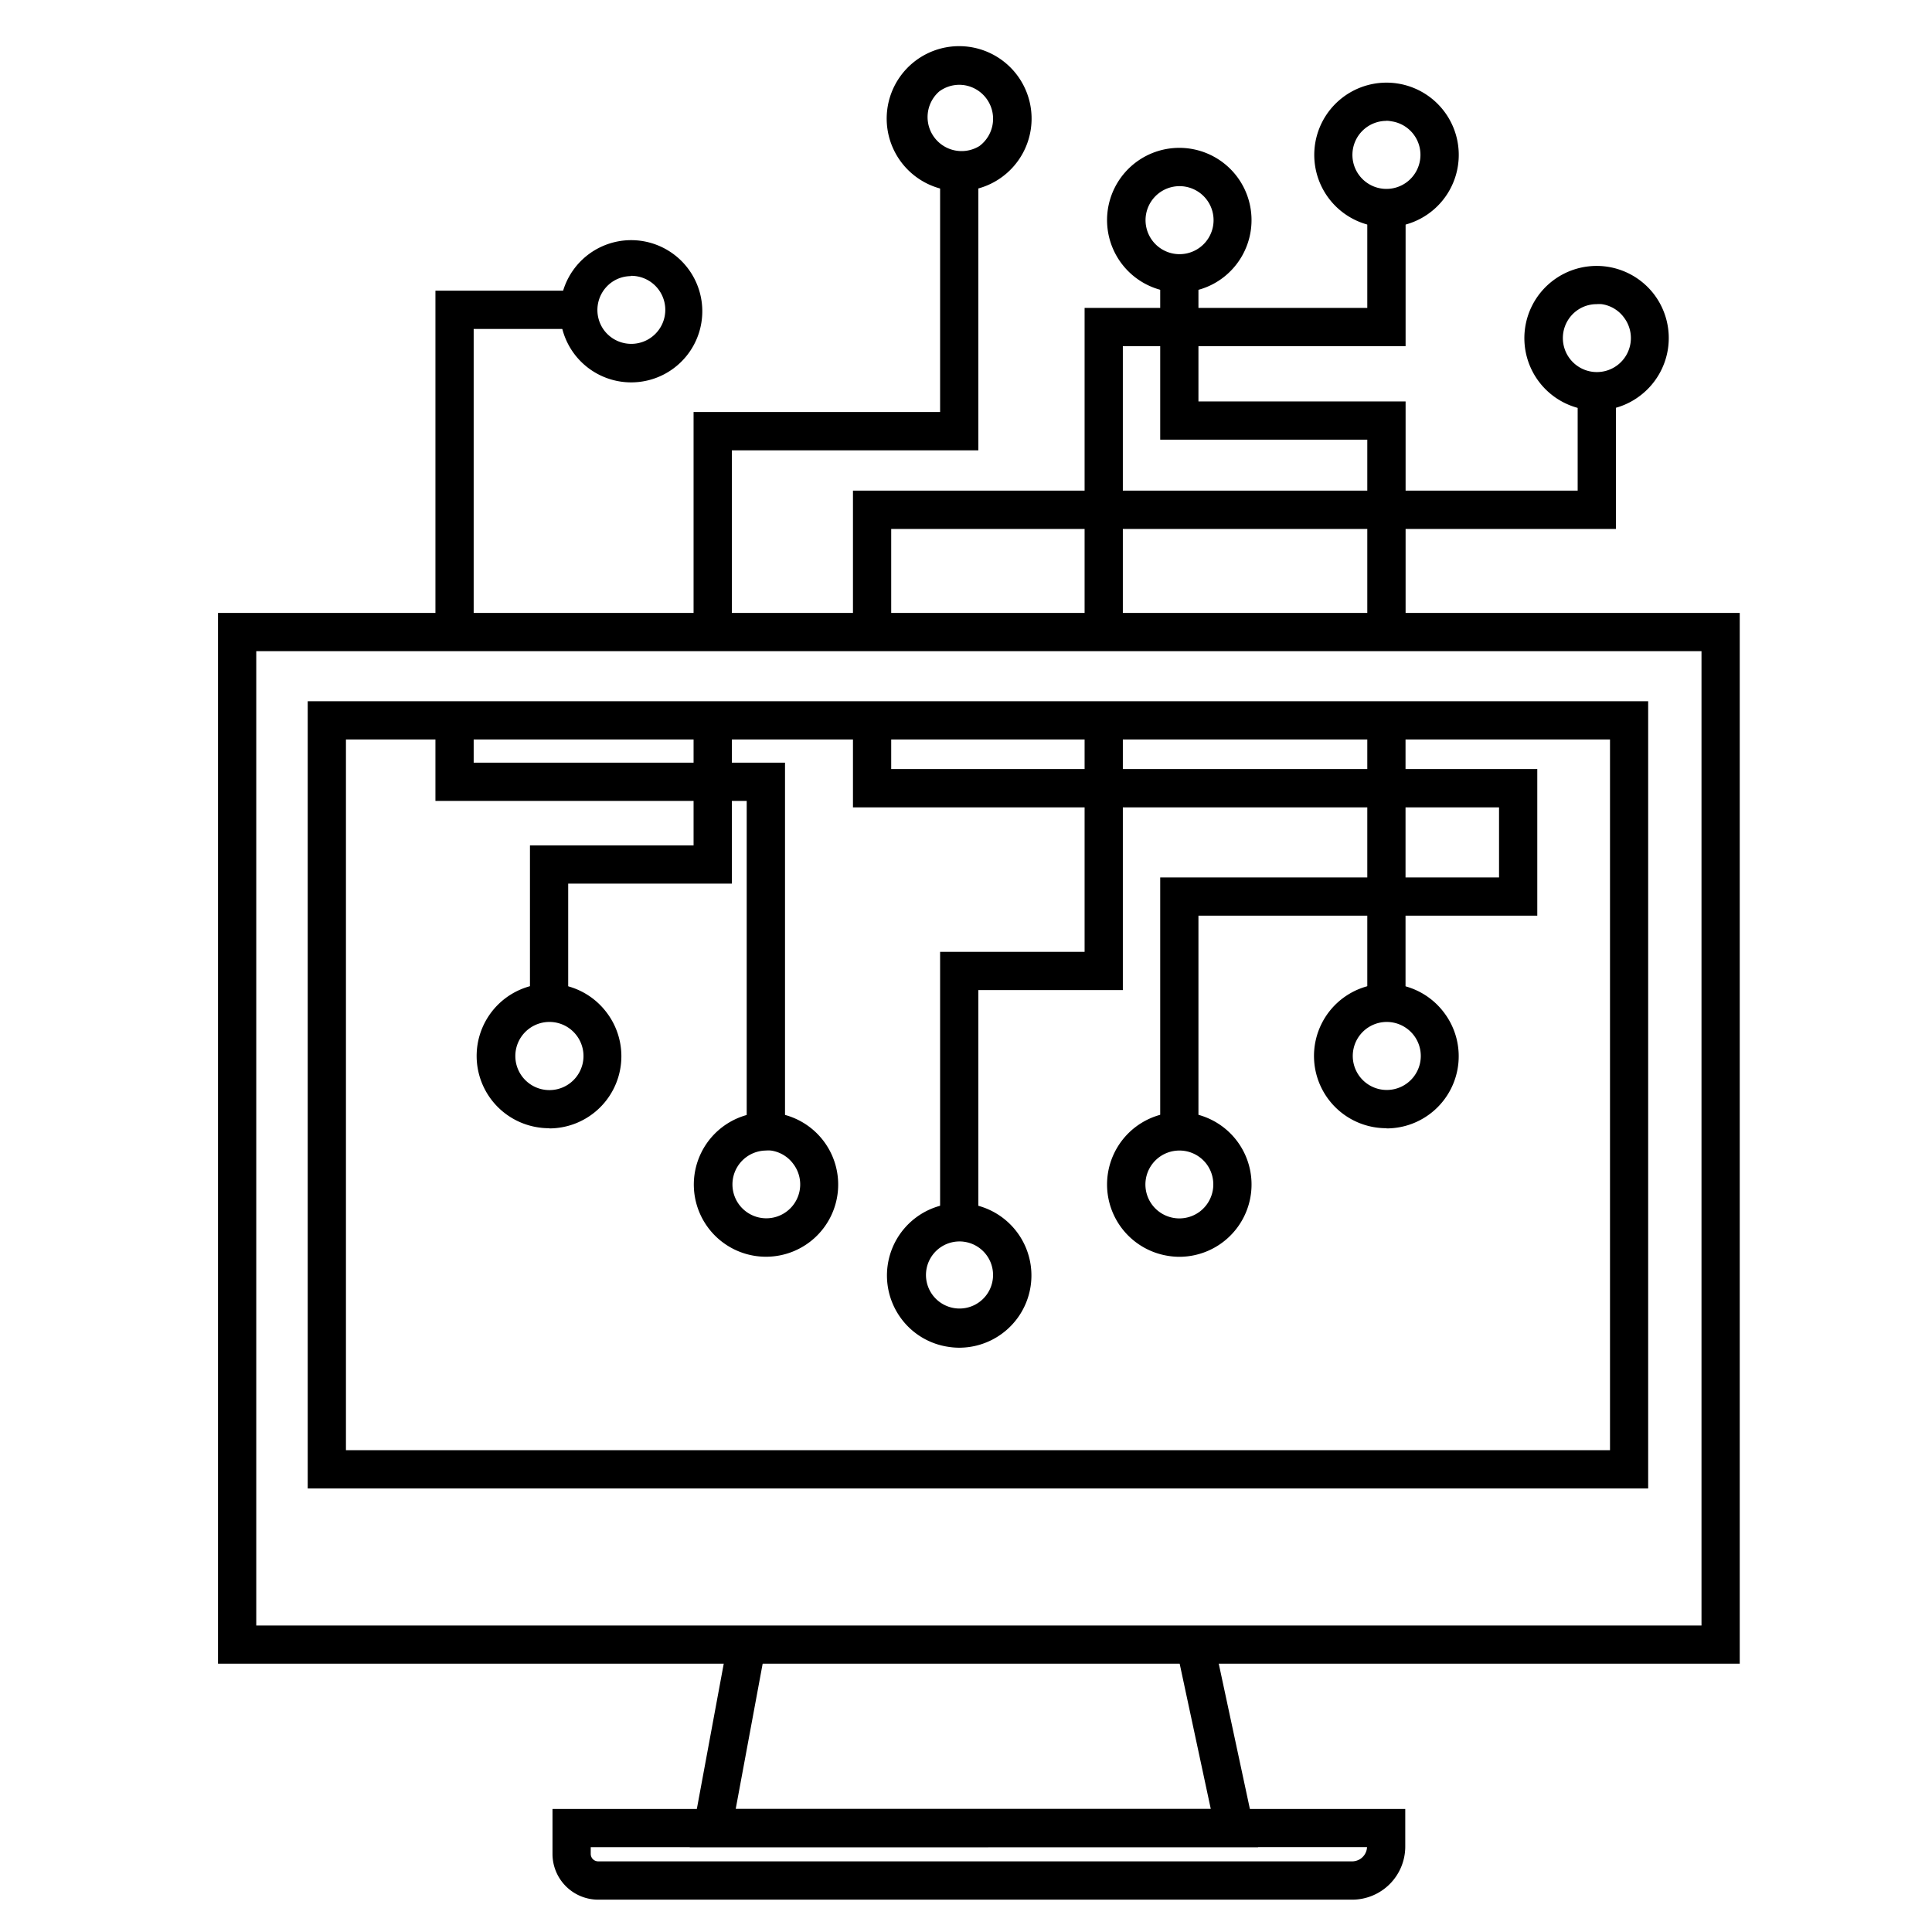 <svg xmlns="http://www.w3.org/2000/svg" viewBox="0 0 288 288"><defs><style>.a{fill:#000000}</style></defs><title>Network</title><path class="a" d="M259.34 248H32.5V91.37h226.84zM38.2 242.31h215.44V97.07H38.2zM201.57 283.18H89.17a6.82 6.82 0 0 1-6.81-6.81v-6.71h127.12v5.6a7.92 7.92 0 0 1-7.91 7.92zm-113.51-7.82v1a1.11 1.11 0 0 0 1.11 1.11h112.4a2.22 2.22 0 0 0 2.21-2.12z"/><path class="a" d="M81.88 168.18a10.27 10.27 0 0 1-1.57-.11A10.77 10.77 0 1 1 90.48 151a10.76 10.76 0 0 1-8.6 17.21zm0-15.84a5.08 5.08 0 1 0 4.06 2 5.06 5.06 0 0 0-4.09-2zM206.69 168.18A10.77 10.77 0 1 1 215.3 151a10.76 10.76 0 0 1-8.61 17.21zm0-15.84a5.07 5.07 0 1 0 4.07 2 5.09 5.09 0 0 0-4.09-2zM114.18 187.34a10.76 10.76 0 1 1 8.62-17.21 10.76 10.76 0 0 1-8.61 17.21zm0-15.83a5.05 5.05 0 1 0 4.08 2 5 5 0 0 0-3.34-2 4.53 4.53 0 0 0-.77 0zM175.82 187.35a10.25 10.25 0 0 1-1.56-.12 10.77 10.77 0 1 1 10.17-17.1 10.78 10.78 0 0 1-8.61 17.22zm0-15.84a5.06 5.06 0 0 0-4.06 8.1 5.07 5.07 0 0 0 7.09 1 5.08 5.08 0 0 0 1-7.1 5.05 5.05 0 0 0-4.05-2zM143 200.9a10.25 10.25 0 0 1-1.56-.12 10.67 10.67 0 0 1-7.09-4.21 10.78 10.78 0 0 1 2.19-15.07 10.77 10.77 0 1 1 6.46 19.4zm0-15.84a5 5 0 1 0 .74.05 4.6 4.6 0 0 0-.74-.05zM143 28.48a11.69 11.69 0 0 1-1.56-.11 10.8 10.8 0 1 1 1.56.11zm0-15.84a5.05 5.05 0 0 0-3 1 5.07 5.07 0 0 0 6 8.13 5.07 5.07 0 0 0-2.3-9.08 6.13 6.13 0 0 0-.7-.05zM206.69 33.86a10.77 10.77 0 1 1 1.53-21.43 10.77 10.77 0 0 1-1.53 21.43zm0-15.84a5.07 5.07 0 1 0 5 5.8 5.05 5.05 0 0 0-4.29-5.74 4.52 4.52 0 0 0-.74-.08zM238 61.18A10.77 10.77 0 1 1 246.66 44a10.78 10.78 0 0 1-2.19 15 10.66 10.66 0 0 1-6.47 2.18zm0-15.84a5 5 0 0 0-3 1 5.07 5.07 0 1 0 7.09 1 5 5 0 0 0-3.33-2 4.71 4.71 0 0 0-.76 0zM175.81 43.58a10.77 10.77 0 1 1 8.62-17.21 10.79 10.79 0 0 1-2.18 15.07 10.67 10.67 0 0 1-6.44 2.14zm0-15.83a5.07 5.07 0 1 0 4.06 2 5.09 5.09 0 0 0-4.07-2zM94.07 57a10.47 10.47 0 0 1-1.57-.12 10.6 10.6 0 1 1 1.57.12zm0-15.84a5 5 0 0 0-3 1 5.08 5.08 0 0 0-1 7.1A5.07 5.07 0 1 0 94 41.12z"/><path class="a" d="M109.1 94.22h-5.71v-32.8h36.75v-37.6h5.7v43.31H109.1v27.09zM84.7 149.31H79v-23.29h24.39v-17.59h5.71v23.29H84.7v17.59z"/><path class="a" d="M245.69 221.88H45.87V104.53h199.82zm-194.12-5.7H240V110.23H51.57zM70.61 94.22h-5.7V43.33h23.75v5.71H70.61v45.18z"/><path class="a" d="M117.02 168.66h-5.71v-49.27h-46.4v-12.01h5.7v6.31h46.41v54.97zM167.38 94.22h-5.7V45.9h42.14V31.01h5.71V51.6h-42.15v42.62zM145.84 182.22h-5.7v-40.33h21.54v-33.46h5.7v39.16h-21.54v34.63z"/><path class="a" d="M132.85 94.22h-5.7V73.14h108.03V57.86h5.7v20.99H132.85v15.37zM178.65 168.66h-5.7V130.8h50.51v-10.45h-96.31v-11.92h5.7v6.21h96.31v21.86h-50.51v32.16z"/><path class="a" d="M209.53 94.22h-5.71V65.54h-30.87V41.81h5.7v18.03h30.88v34.38zM203.82 107.38h5.7v42.12h-5.7zM187.54 275.36h-84.72l5.69-30.72 5.61 1.04-4.45 23.98h70.82l-5.12-23.9 5.57-1.2 6.6 30.8z"/></svg>
